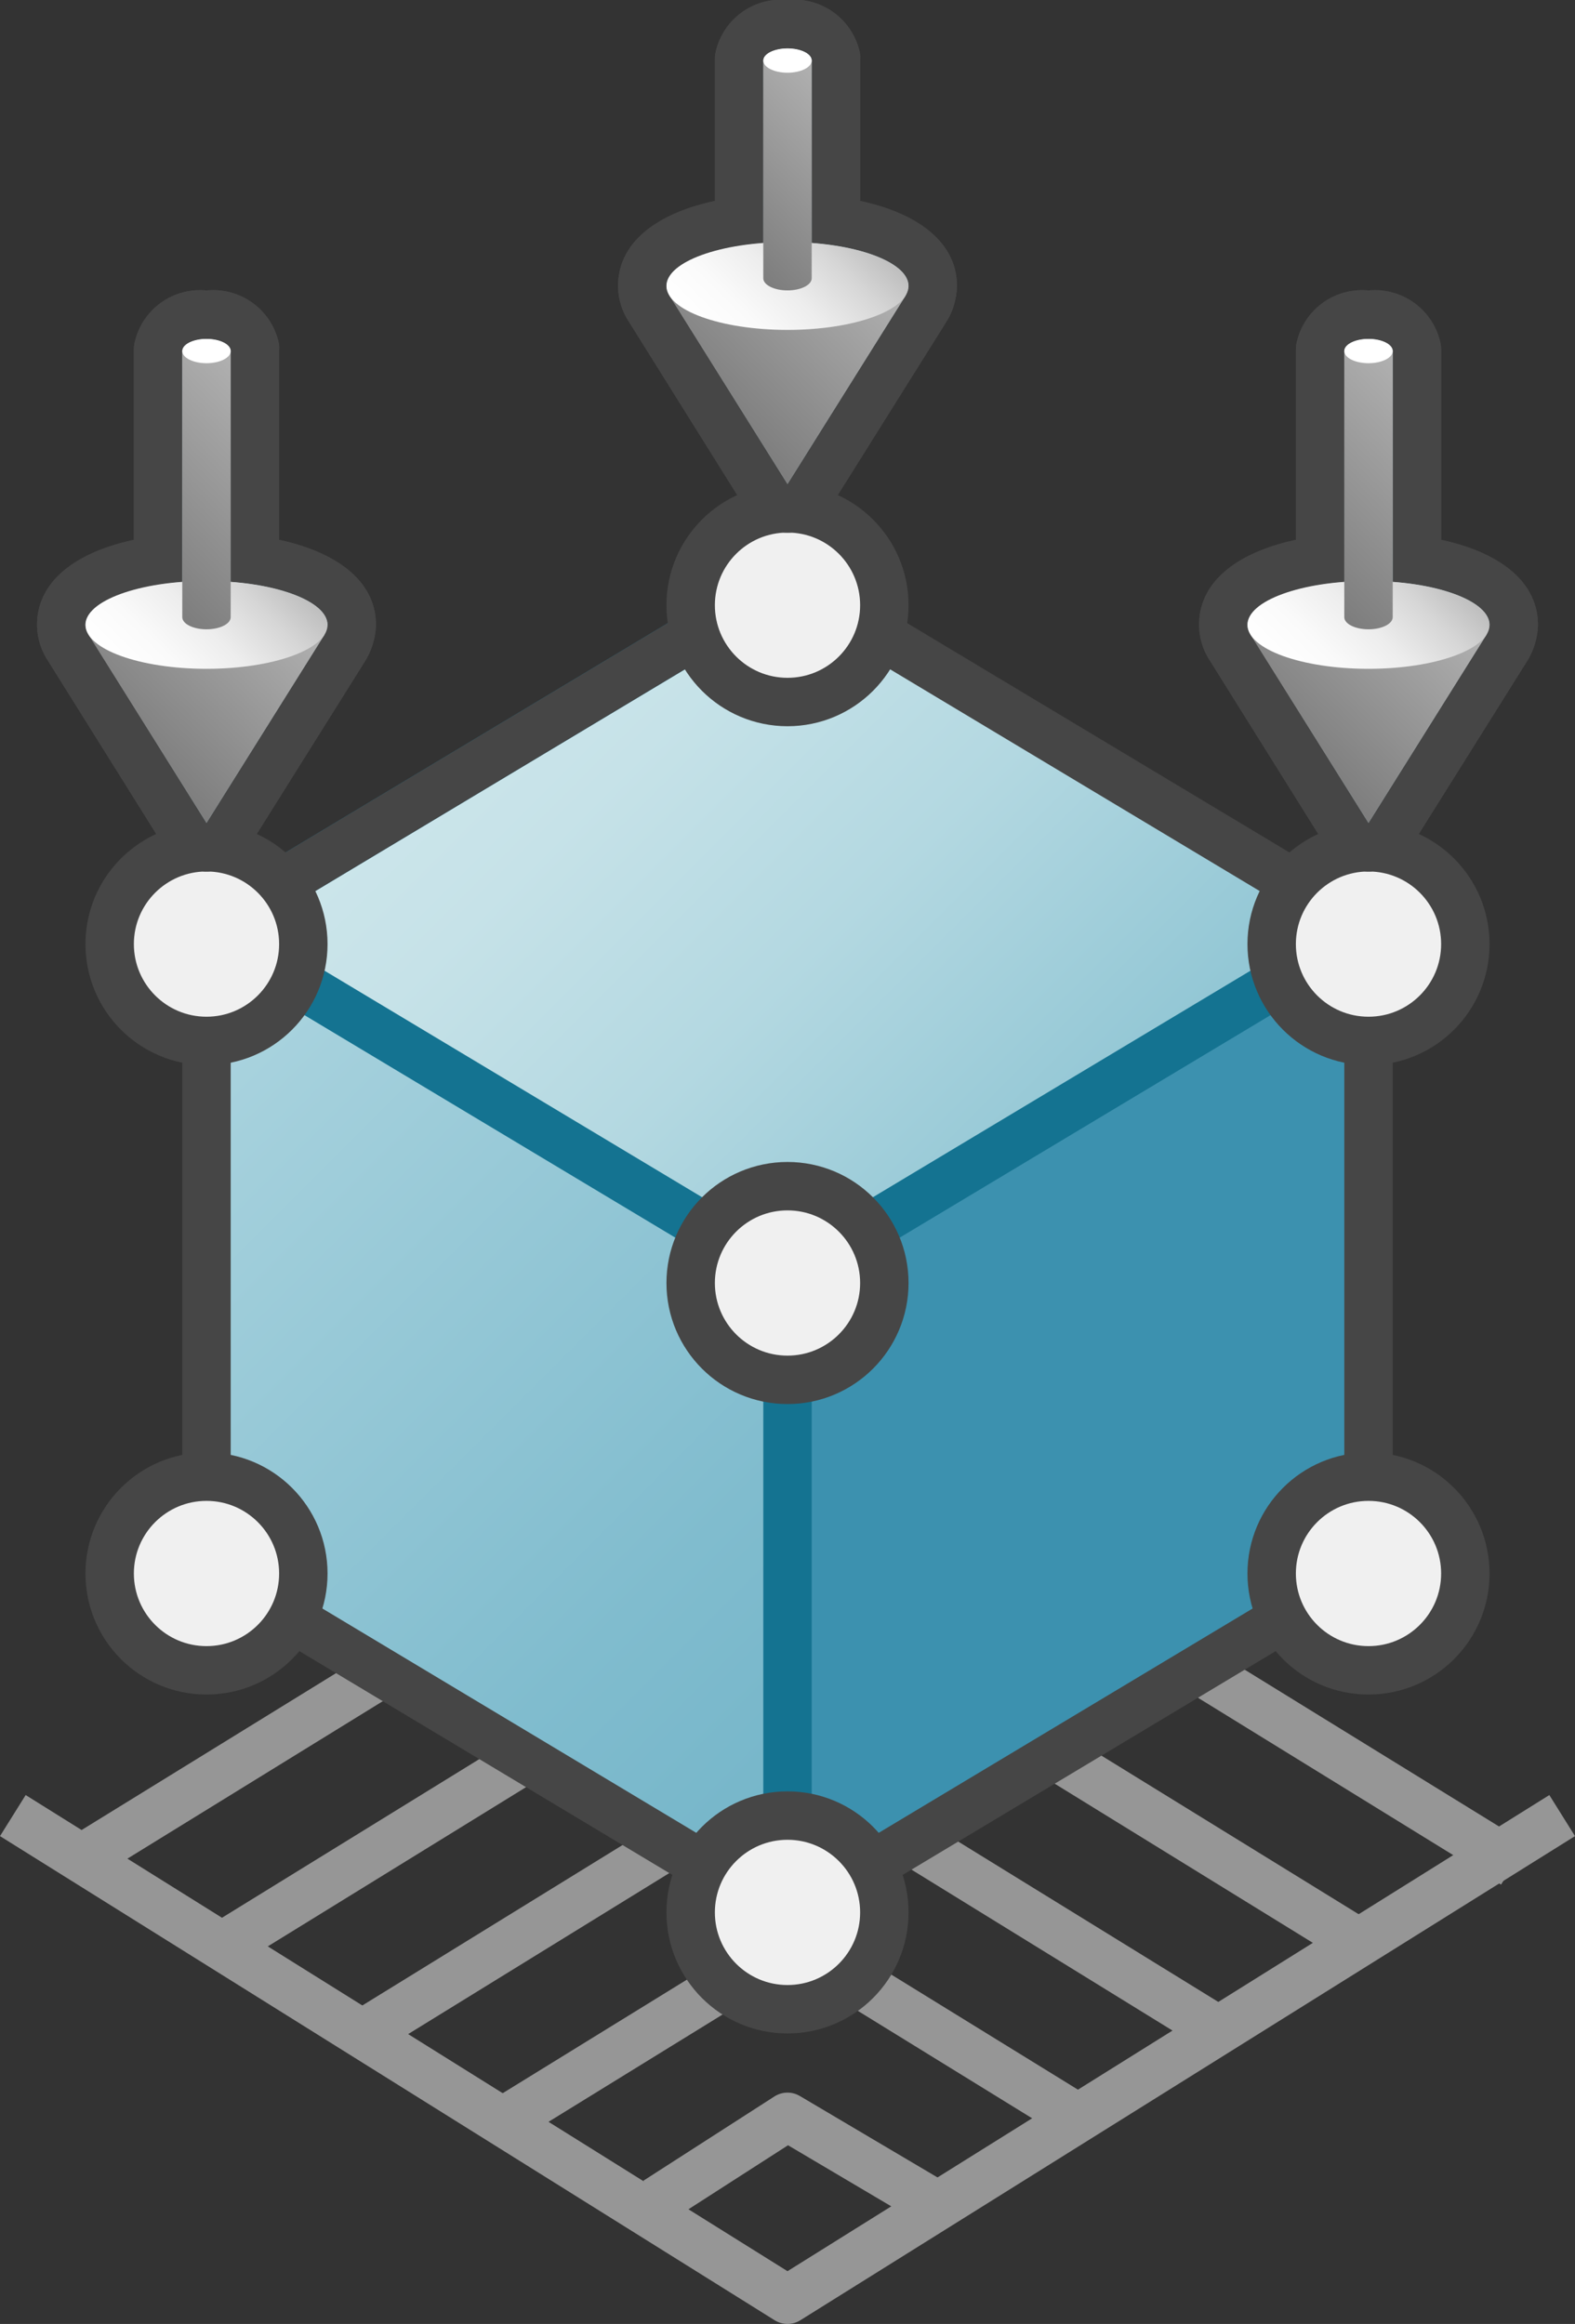 <svg id="Layer_1" data-name="Layer 1" xmlns="http://www.w3.org/2000/svg" xmlns:xlink="http://www.w3.org/1999/xlink" viewBox="0 0 32.53 48">
    <rect x="0" y="0" width="32.53" height="48" fill="#333333" stroke="none"/>
    <linearGradient id="New_Gradient_Swatch_1" data-name="New Gradient Swatch 1" x1="10.265" y1="13.17" x2="22.265" y2="25.17" gradientUnits="userSpaceOnUse">
      <stop offset="0" stop-color="#cde6eb"/>
      <stop offset="0.221" stop-color="#c6e2e8"/>
      <stop offset="0.542" stop-color="#b3d8e1"/>
      <stop offset="0.921" stop-color="#93c7d5"/>
      <stop offset="1" stop-color="#8cc3d2"/>
    </linearGradient>
    <linearGradient id="linear-gradient" x1="2.165" y1="21.27" x2="18.365" y2="37.47" gradientUnits="userSpaceOnUse">
      <stop offset="0" stop-color="#afd7e1"/>
      <stop offset="0.159" stop-color="#a4d0dc"/>
      <stop offset="0.706" stop-color="#80bcce"/>
      <stop offset="1" stop-color="#73b4c8"/>
    </linearGradient>
    <linearGradient id="linear-gradient-2" x1="20.826" y1="2.672" x2="26.181" y2="8.026" xlink:href="#New_Gradient_Swatch_1"/>
    <linearGradient id="side_45" data-name="side 45" x1="14.683" y1="8.418" x2="17.847" y2="5.254" gradientUnits="userSpaceOnUse">
      <stop offset="0" stop-color="#7d7d7d"/>
      <stop offset="1" stop-color="#b1b1b1"/>
    </linearGradient>
    <linearGradient id="linear-gradient-4" x1="14.935" y1="7.237" x2="17.595" y2="4.577" gradientUnits="userSpaceOnUse">
      <stop offset="0" stop-color="#fff"/>
      <stop offset="0.232" stop-color="#fafafa"/>
      <stop offset="0.496" stop-color="#ededed"/>
      <stop offset="0.775" stop-color="#d6d6d6"/>
      <stop offset="1" stop-color="#bebebe"/>
    </linearGradient>
    <linearGradient id="side_45-2" x1="22.107" y1="4.916" x2="24.893" y2="2.13" xlink:href="#side_45"/>
    <linearGradient id="linear-gradient-5" x1="32.576" y1="8.922" x2="38.431" y2="14.776" xlink:href="#New_Gradient_Swatch_1"/>
    <linearGradient id="side_45-3" x1="26.683" y1="15.418" x2="29.847" y2="12.254" xlink:href="#side_45"/>
    <linearGradient id="linear-gradient-7" x1="26.935" y1="14.237" x2="29.595" y2="11.577" xlink:href="#linear-gradient-4"/>
    <linearGradient id="side_45-4" x1="33.857" y1="11.666" x2="37.143" y2="8.38" xlink:href="#side_45"/>
    <linearGradient id="linear-gradient-8" x1="8.576" y1="8.922" x2="14.431" y2="14.776" xlink:href="#New_Gradient_Swatch_1"/>
    <linearGradient id="side_45-5" x1="2.683" y1="15.418" x2="5.847" y2="12.254" xlink:href="#side_45"/>
    <linearGradient id="linear-gradient-10" x1="2.935" y1="14.237" x2="5.595" y2="11.577" xlink:href="#linear-gradient-4"/>
    <linearGradient id="side_45-6" x1="9.857" y1="11.666" x2="13.143" y2="8.38" xlink:href="#side_45"/>
  <line x1="24.827" y1="34.531" x2="31.265" y2="38.5" fill="none" stroke="#969696" stroke-linejoin="round"/>
  <line x1="21.813" y1="36.272" x2="28.25" y2="40.241" fill="none" stroke="#969696" stroke-linejoin="round"/>
  <line x1="18.798" y1="38.012" x2="25.235" y2="41.981" fill="none" stroke="#969696" stroke-linejoin="round"/>
  <line x1="15.783" y1="39.753" x2="22.221" y2="43.722" fill="none" stroke="#969696" stroke-linejoin="round"/>
  <line x1="7.937" y1="34.531" x2="1.5" y2="38.5" fill="none" stroke="#969696" stroke-linejoin="round"/>
  <line x1="10.952" y1="36.272" x2="4.515" y2="40.241" fill="none" stroke="#969696" stroke-linejoin="round"/>
  <line x1="13.967" y1="38.012" x2="7.53" y2="41.981" fill="none" stroke="#969696" stroke-linejoin="round"/>
  <line x1="16.982" y1="39.753" x2="10.544" y2="43.722" fill="none" stroke="#969696" stroke-linejoin="round"/>
  <polyline points="13.559 45.462 16.265 43.722 19.206 45.462" fill="none" stroke="#969696" stroke-linejoin="round"/>
    <polygon points="16.265 26.37 16.265 39.57 28.265 32.37 28.265 19.17 16.265 26.37" fill="#3c91af"/>
    <polygon points="28.265 19.17 16.265 26.37 4.265 19.17 16.265 11.97 28.265 19.17" fill="url(#New_Gradient_Swatch_1)"/>
    <polyline points="4.265 19.17 4.265 19.17 16.265 26.37 16.265 39.57 4.265 32.37 4.265 19.17" fill="url(#linear-gradient)"/>
    <line x1="16.265" y1="26.37" x2="16.265" y2="39.57" fill="none" stroke="#147391" stroke-linejoin="round"/>
    <polyline points="28.265 19.17 16.265 26.37 4.265 19.17 16.265 11.97" fill="none" stroke="#147391" stroke-linejoin="bevel"/>
    <path d="M11.5,32.37l12,7.2,12-7.2V19.17l-12-7.2-12,7.2v13.2" transform="translate(-7.235 0)" fill="none" stroke="#464646" stroke-miterlimit="10"/>
    <circle cx="4.265" cy="32.5" r="2" fill="#f0f0f0" stroke="#464646"/>
    <circle cx="4.265" cy="19.5" r="2" fill="#f0f0f0" stroke="#464646"/>
    <circle cx="28.265" cy="32.5" r="2" fill="#f0f0f0" stroke="#464646"/>
    <circle cx="28.265" cy="19.5" r="2" fill="#f0f0f0" stroke="#464646"/>
    <circle cx="16.265" cy="39.5" r="2" fill="#f0f0f0" stroke="#464646"/>
    <circle cx="16.265" cy="26.5" r="2" fill="#f0f0f0" stroke="#464646"/>
    <circle cx="16.265" cy="12.5" r="2" fill="#f0f0f0" stroke="#464646"/>
      <path d="M23.5,10.5a.5.5,0,0,1-.424-.235l-2.431-3.89a.867.867,0,0,1-.145-.468c0-.774.964-1.185,2-1.337V1.236A.9.9,0,0,1,23.5.5c.542,0,.952.279,1,.679l0,3.391c1.035.152,2,.563,2,1.337a1.044,1.044,0,0,1-.11.415l-2.466,3.944a.5.5,0,0,1-.424.234Z" transform="translate(-7.235 0)" fill="url(#linear-gradient-2)"/>
      <path d="M23.5,1c.266,0,.486.1.5.236l0,3.782c1.141.084,2,.45,2,.889a.7.7,0,0,1-.062.2L23.5,10,21.068,6.11a.388.388,0,0,1-.068-.2c0-.439.859-.8,2-.889V1.236c.015-.131.234-.236.5-.236m0-1a1.382,1.382,0,0,0-1.493,1.12A.914.914,0,0,0,22,1.236V4.15c-1.269.274-2,.9-2,1.757a1.361,1.361,0,0,0,.224.738l2.428,3.885A1,1,0,0,0,23.5,11h0a1,1,0,0,0,.847-.469L26.785,6.64a1.177,1.177,0,0,0,.058-.1A1.5,1.5,0,0,0,27,5.907c0-.855-.731-1.483-2-1.757l0-2.913A1.148,1.148,0,0,0,25,1.12,1.384,1.384,0,0,0,23.5,0Z" transform="translate(-7.235 0)" fill="#464646"/>
      <path d="M23.5,10.5a.5.5,0,0,1-.424-.235l-2.431-3.89a.867.867,0,0,1-.145-.468c0-.774.964-1.185,2-1.337V1.236A.9.9,0,0,1,23.5.5c.542,0,.952.279,1,.679l0,3.391c1.035.152,2,.563,2,1.337a1.044,1.044,0,0,1-.11.415l-2.466,3.944a.5.5,0,0,1-.424.234Z" transform="translate(-7.235 0)" fill="url(#linear-gradient-2)"/>
      <path d="M23.5,1c.266,0,.486.1.5.236l0,3.782c1.141.084,2,.45,2,.889a.7.7,0,0,1-.062.2L23.5,10,21.068,6.11a.388.388,0,0,1-.068-.2c0-.439.859-.8,2-.889V1.236c.015-.131.234-.236.5-.236m0-1a1.382,1.382,0,0,0-1.493,1.12A.914.914,0,0,0,22,1.236V4.15c-1.269.274-2,.9-2,1.757a1.361,1.361,0,0,0,.224.738l2.428,3.885A1,1,0,0,0,23.5,11h0a1,1,0,0,0,.847-.469L26.785,6.64a1.177,1.177,0,0,0,.058-.1A1.5,1.5,0,0,0,27,5.907c0-.855-.731-1.483-2-1.757l0-2.913A1.148,1.148,0,0,0,25,1.12,1.384,1.384,0,0,0,23.5,0Z" transform="translate(-7.235 0)" fill="#464646"/>
    <polygon points="16.265 10 18.703 6.11 13.828 6.11 16.265 10" fill="url(#side_45)"/>
    <ellipse cx="16.265" cy="5.907" rx="2.5" ry="0.907" fill="url(#linear-gradient-4)"/>
    <path d="M24,1.237H23v4.51h0v0c0,.139.224.251.5.251s.5-.112.5-.251v0h0Z" transform="translate(-7.235 0)" fill="url(#side_45-2)"/>
    <ellipse cx="16.265" cy="1.251" rx="0.5" ry="0.251" fill="#fff"/>
      <path d="M35.5,17.5a.5.5,0,0,1-.424-.235l-2.431-3.89a.867.867,0,0,1-.145-.468c0-.774.964-1.185,2-1.337V7.236a.9.9,0,0,1,1-.736c.542,0,.952.279,1,.679l0,4.391c1.035.152,2,.563,2,1.337a1.044,1.044,0,0,1-.11.415l-2.466,3.944a.5.5,0,0,1-.424.234Z" transform="translate(-7.235 0)" fill="url(#linear-gradient-5)"/>
      <path d="M35.5,7c.266,0,.486.105.5.237l0,4.781c1.141.084,2,.45,2,.889a.7.7,0,0,1-.062.2L35.5,17l-2.432-3.89a.388.388,0,0,1-.068-.2c0-.439.859-.8,2-.889V7.237c.015-.132.234-.237.5-.237m0-1a1.382,1.382,0,0,0-1.493,1.12A.918.918,0,0,0,34,7.237V11.15c-1.269.274-2,.9-2,1.757a1.361,1.361,0,0,0,.224.738l2.428,3.885A1,1,0,0,0,35.5,18h0a1,1,0,0,0,.847-.469l2.438-3.891a1.177,1.177,0,0,0,.058-.105A1.5,1.5,0,0,0,39,12.907c0-.855-.731-1.483-2-1.757l0-3.913a1.148,1.148,0,0,0-.007-.117A1.384,1.384,0,0,0,35.5,6Z" transform="translate(-7.235 0)" fill="#464646"/>
      <path d="M35.5,17.5a.5.5,0,0,1-.424-.235l-2.431-3.89a.867.867,0,0,1-.145-.468c0-.774.964-1.185,2-1.337V7.236a.9.9,0,0,1,1-.736c.542,0,.952.279,1,.679l0,4.391c1.035.152,2,.563,2,1.337a1.044,1.044,0,0,1-.11.415l-2.466,3.944a.5.5,0,0,1-.424.234Z" transform="translate(-7.235 0)" fill="url(#linear-gradient-5)"/>
      <path d="M35.5,7c.266,0,.486.105.5.237l0,4.781c1.141.084,2,.45,2,.889a.7.7,0,0,1-.062.2L35.5,17l-2.432-3.89a.388.388,0,0,1-.068-.2c0-.439.859-.8,2-.889V7.237c.015-.132.234-.237.5-.237m0-1a1.382,1.382,0,0,0-1.493,1.12A.918.918,0,0,0,34,7.237V11.15c-1.269.274-2,.9-2,1.757a1.361,1.361,0,0,0,.224.738l2.428,3.885A1,1,0,0,0,35.5,18h0a1,1,0,0,0,.847-.469l2.438-3.891a1.177,1.177,0,0,0,.058-.105A1.5,1.5,0,0,0,39,12.907c0-.855-.731-1.483-2-1.757l0-3.913a1.148,1.148,0,0,0-.007-.117A1.384,1.384,0,0,0,35.5,6Z" transform="translate(-7.235 0)" fill="#464646"/>
    <polygon points="28.265 17 30.703 13.11 25.828 13.11 28.265 17" fill="url(#side_45-3)"/>
    <ellipse cx="28.265" cy="12.907" rx="2.5" ry="0.907" fill="url(#linear-gradient-7)"/>
    <path d="M36,7.237H35v5.51h0v0c0,.139.224.251.5.251s.5-.112.5-.251v0h0Z" transform="translate(-7.235 0)" fill="url(#side_45-4)"/>
    <ellipse cx="28.265" cy="7.251" rx="0.5" ry="0.251" fill="#fff"/>
      <path d="M11.5,17.5a.5.5,0,0,1-.424-.235l-2.431-3.89a.867.867,0,0,1-.145-.468c0-.774.964-1.185,2-1.337V7.236a.9.9,0,0,1,1-.736c.542,0,.952.279,1,.679l0,4.391c1.035.152,2,.563,2,1.337a1.044,1.044,0,0,1-.11.415l-2.466,3.944a.5.5,0,0,1-.424.234Z" transform="translate(-7.235 0)" fill="url(#linear-gradient-8)"/>
      <path d="M11.5,7c.266,0,.486.105.5.237l0,4.781c1.141.084,2,.45,2,.889a.7.7,0,0,1-.062.2L11.5,17,9.068,13.11a.388.388,0,0,1-.068-.2c0-.439.859-.8,2-.889V7.237c.015-.132.234-.237.5-.237m0-1a1.382,1.382,0,0,0-1.493,1.12A.918.918,0,0,0,10,7.237V11.15c-1.269.274-2,.9-2,1.757a1.361,1.361,0,0,0,.224.738l2.428,3.885A1,1,0,0,0,11.5,18h0a1,1,0,0,0,.847-.469l2.438-3.891a.963.963,0,0,0,.057-.105A1.484,1.484,0,0,0,15,12.907c0-.855-.731-1.483-2-1.757l0-3.913A1.148,1.148,0,0,0,13,7.12,1.384,1.384,0,0,0,11.5,6Z" transform="translate(-7.235 0)" fill="#464646"/>
      <path d="M11.5,17.5a.5.5,0,0,1-.424-.235l-2.431-3.89a.867.867,0,0,1-.145-.468c0-.774.964-1.185,2-1.337V7.236a.9.9,0,0,1,1-.736c.542,0,.952.279,1,.679l0,4.391c1.035.152,2,.563,2,1.337a1.044,1.044,0,0,1-.11.415l-2.466,3.944a.5.5,0,0,1-.424.234Z" transform="translate(-7.235 0)" fill="url(#linear-gradient-8)"/>
      <path d="M11.5,7c.266,0,.486.105.5.237l0,4.781c1.141.084,2,.45,2,.889a.7.7,0,0,1-.062.2L11.5,17,9.068,13.11a.388.388,0,0,1-.068-.2c0-.439.859-.8,2-.889V7.237c.015-.132.234-.237.5-.237m0-1a1.382,1.382,0,0,0-1.493,1.12A.918.918,0,0,0,10,7.237V11.15c-1.269.274-2,.9-2,1.757a1.361,1.361,0,0,0,.224.738l2.428,3.885A1,1,0,0,0,11.5,18h0a1,1,0,0,0,.847-.469l2.438-3.891a.963.963,0,0,0,.057-.105A1.484,1.484,0,0,0,15,12.907c0-.855-.731-1.483-2-1.757l0-3.913A1.148,1.148,0,0,0,13,7.12,1.384,1.384,0,0,0,11.5,6Z" transform="translate(-7.235 0)" fill="#464646"/>
    <polygon points="4.265 17 6.703 13.11 1.828 13.11 4.265 17" fill="url(#side_45-5)"/>
    <ellipse cx="4.265" cy="12.907" rx="2.5" ry="0.907" fill="url(#linear-gradient-10)"/>
    <path d="M12,7.237H11v5.51h0v0c0,.139.224.251.5.251s.5-.112.5-.251v0h0Z" transform="translate(-7.235 0)" fill="url(#side_45-6)"/>
    <ellipse cx="4.265" cy="7.251" rx="0.5" ry="0.251" fill="#fff"/>
  <polyline points="0.265 37.5 16.265 47.5 32.265 37.5" fill="none" stroke="#969696" stroke-linejoin="round"/>
</svg>
